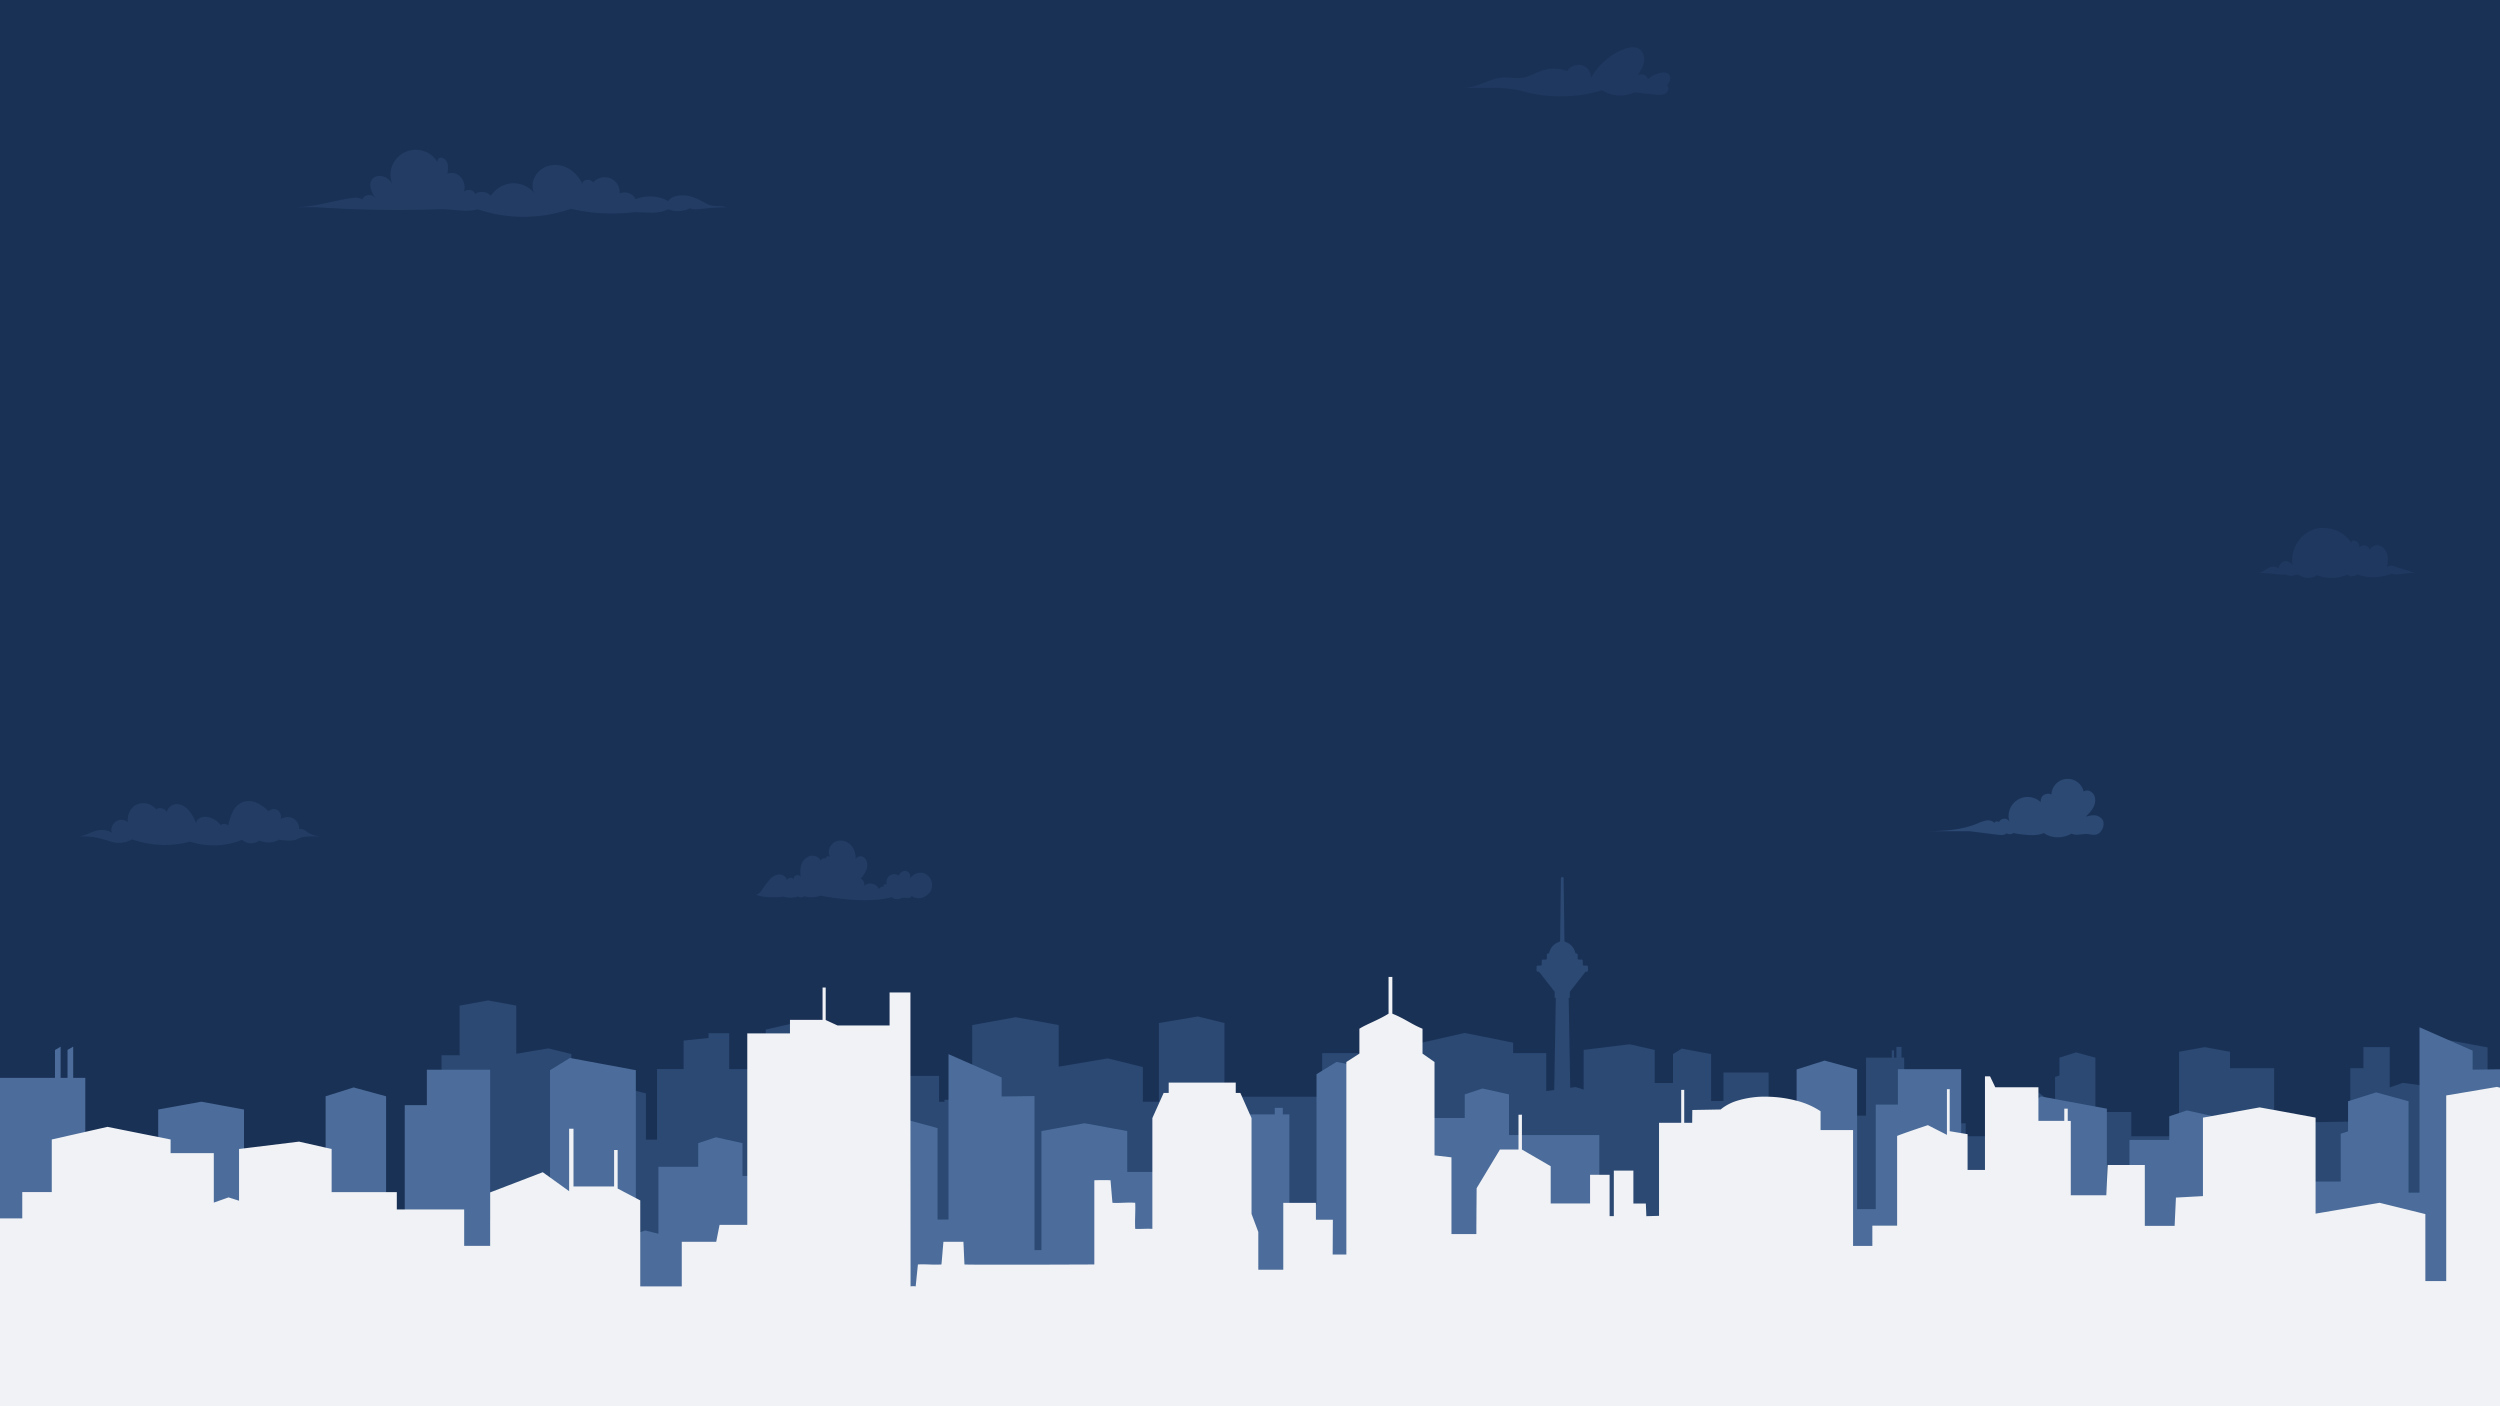 <svg id="Layer_1" data-name="Layer 1" xmlns="http://www.w3.org/2000/svg" viewBox="0 0 1917.79 1078.76"><defs><style>.cls-1{fill:#1a3156;}.cls-2,.cls-5,.cls-6{fill:#2b4973;}.cls-3{fill:#4c6d9b;}.cls-4{fill:#f0f2f5;}.cls-5{opacity:0.5;}.cls-6{opacity:0.34;}.cls-7{fill:none;}</style></defs><title>SVG copy</title><g id="Path_42" data-name="Path 42"><rect class="cls-1" x="-1.1" y="-0.63" width="1920" height="1080"/></g><path id="Path_33" data-name="Path 33" class="cls-2" d="M1204.42,760.58,1216,745.75a.93.93,0,0,1,.73-.36h.48a.94.94,0,0,0,.93-.94v-2.77a.93.93,0,0,0-.93-.93h-2.08a.92.92,0,0,1-.93-.93v-2.77a.94.94,0,0,0-.94-.93h-2.07a.94.94,0,0,1-.94-.93v-2.77a.93.93,0,0,0-.93-.93h0a1,1,0,0,1-.9-.71,11.38,11.38,0,0,0-7.6-8.22,1,1,0,0,1-.72-.89l-.63-47.94a.93.93,0,0,0-.93-.92h-.2a.93.93,0,0,0-.93.92l-.63,47.94a1,1,0,0,1-.72.89,11.38,11.38,0,0,0-7.6,8.22.93.93,0,0,1-.9.71h0a.93.93,0,0,0-.93.93v2.77a.93.93,0,0,1-.93.93h-2.08a.93.93,0,0,0-.93.93v2.77a.93.93,0,0,1-.94.93h-2.08a.93.93,0,0,0-.93.93v2.77a.94.94,0,0,0,.93.94h.48a.93.93,0,0,1,.73.36l11.56,14.83a1,1,0,0,1,.2.58v4.3h.86L1191.09,905a.94.94,0,0,0,.94.94h12.77a.92.92,0,0,0,.93-.94l-2.37-139.56h.86v-4.31A1,1,0,0,1,1204.42,760.58Z"/><polygon class="cls-2" points="1908.24 851.67 1908.24 803.49 1878.65 797.99 1878.22 797.91 1869.14 803.49 1869.14 834.2 1856.06 832.43 1843.22 830.69 1833.2 834.2 1833.2 803.28 1813.04 803.28 1813.04 819.41 1802.95 819.41 1802.95 860.39 1801.25 860.42 1776.32 860.85 1757.73 861.18 1744.49 861.41 1744.49 819.41 1710.67 819.41 1710.67 806.85 1691.23 803.28 1671.58 806.85 1671.58 871.66 1634.95 871.66 1634.95 853.01 1607.4 853.01 1607.4 811.35 1592.61 807.32 1579.84 811.35 1579.84 825.07 1576.49 826.13 1576.49 871.66 1572.45 871.66 1572.45 844.95 1568.24 841.58 1563.7 837.95 1558.83 834.05 1558.62 833.88 1558.4 834.05 1544.23 844.95 1544.23 871.66 1507.94 871.66 1507.94 861.75 1460.7 861.75 1460.7 811.35 1458.69 811.35 1458.69 803.1 1454.78 803.1 1454.78 811.35 1452.94 811.35 1452.94 805.75 1451.23 805.75 1451.23 811.35 1431.48 811.35 1431.48 855.87 1356.74 855.87 1356.74 822.78 1322.1 822.78 1322.1 844.61 1312.59 844.61 1312.59 808.6 1290.15 804.42 1283.37 808.6 1283.37 830.81 1269.35 830.81 1269.35 805.42 1250.15 801.09 1214.86 805.42 1214.86 835.86 1208.66 833.91 1186.12 836.97 1186.12 807.9 1160.73 807.9 1160.73 799.85 1123.58 792.41 1090.76 799.85 1090.76 830.81 1073.42 830.81 1073.42 846.29 1068.09 846.29 1068.09 799.23 1043.94 799.23 1043.94 807.9 1014.25 807.9 1014.25 841.34 946.8 841.34 946.8 863.08 939.29 863.08 939.29 784.8 918.88 779.77 889.01 784.8 889.01 845.14 876.71 845.14 876.71 818.56 849.79 811.92 812.12 818.26 812.12 786.36 779.14 780.31 745.78 786.36 745.78 843.66 724.56 843.66 724.56 845.23 720.34 845.23 720.34 825.36 695.21 825.36 695.21 808.74 682.65 805.9 659.55 808.74 659.55 859.14 655.5 857.86 649.83 859.87 649.83 795.05 633.22 795.05 633.22 789.78 608.9 784.92 587.43 789.78 587.43 810.04 576.08 810.04 576.08 820.17 559.35 820.17 559.35 792.56 543.55 792.56 543.55 796.26 524.43 798.24 524.43 820.12 504 820.12 504 874.24 495.48 874.24 495.48 838.75 482.13 835.47 462.58 838.75 462.58 871.27 438.28 871.27 438.28 808.58 420.66 804.24 396.01 808.39 396.01 771.42 374.43 767.47 352.6 771.42 352.6 809.53 338.71 809.53 338.71 927.84 338.71 1030.25 338.71 1079.37 1918.9 1079.37 1918.9 1014.03 1918.9 927.84 1918.9 851.67 1908.24 851.67"/><polygon class="cls-3" points="1908.24 820.4 1896.8 820.55 1896.8 805.97 1878.65 797.99 1856.06 788.06 1856.06 914.93 1847.64 914.93 1847.64 844.79 1822.74 837.99 1802.95 844.25 1801.25 844.79 1801.25 867.89 1795.59 869.67 1795.59 906.37 1768.97 906.37 1768.97 870.17 1757.73 861.18 1745.95 851.76 1745.94 851.76 1745.67 851.54 1745.49 851.68 1744.49 852.45 1721.44 870.17 1721.44 907.96 1703.89 907.96 1703.89 881.49 1698.03 881.49 1698.03 856.35 1696.79 856.07 1696.78 856.07 1677.67 851.82 1671.58 853.85 1664.08 856.35 1664.08 874.45 1633.53 874.45 1633.53 959.01 1616.2 959.01 1616.2 850.49 1607.4 848.86 1576.49 843.11 1568.24 841.58 1565.65 841.1 1563.7 842.3 1550.38 850.49 1550.38 915.18 1504.44 915.18 1504.44 820.21 1455.91 820.21 1455.91 847.37 1438.93 847.37 1438.93 927.57 1424.61 927.57 1424.61 820.39 1399.72 813.6 1378.23 820.39 1378.23 870.08 1372.57 871.86 1372.57 865.25 1372.25 865.25 1372.25 959.01 1226.84 959.01 1226.84 870.75 1157.58 870.75 1157.58 839.53 1137.22 835 1123.63 839.53 1123.63 857.63 1093.08 857.63 1093.08 905.15 1075.75 905.15 1075.75 824.04 1068.1 822.62 1032.87 816.07 1025.2 814.64 1014.26 821.37 1009.93 824.04 1009.93 923.92 989.08 923.92 989.08 854.86 984.06 854.86 984.06 849.84 977.91 849.84 977.91 854.86 955.14 854.86 955.14 899.02 940.76 899.02 940.76 870.31 934.67 870.31 934.67 899.02 864.71 899.02 864.71 867.66 831.99 861.65 798.89 867.66 798.89 959.01 793.58 959.01 793.58 840.82 768.36 841.15 768.36 826.57 745.78 816.64 727.62 808.66 727.62 935.53 719.2 935.53 719.2 865.39 698.41 859.71 694.3 858.59 672.81 865.39 672.81 888.49 667.15 890.27 667.15 926.97 640.53 926.97 640.53 890.77 617.23 872.14 593 890.77 593 928.56 575.44 928.56 575.44 902.09 569.59 902.09 569.59 876.95 549.23 872.42 535.64 876.95 535.64 895.05 505.09 895.05 505.09 946.43 494.9 943.91 491.15 945.23 487.76 946.43 487.76 820.97 438.28 811.78 437.21 811.58 421.94 820.97 421.94 935.78 376 935.78 376 820.62 327.46 820.62 327.46 847.78 310.49 847.78 310.49 948.17 296.17 948.17 296.17 840.99 271.28 834.2 249.79 840.99 249.79 890.68 244.13 892.46 244.13 885.85 187.18 885.85 187.18 851.14 154.47 845.13 121.37 851.14 121.37 888.57 103.1 873.96 78.87 892.59 78.87 911.71 65.42 911.71 65.42 826.85 56.13 826.85 56.13 802.92 51.81 805.41 51.81 826.85 46.5 826.85 46.5 802.92 42.18 805.49 42.18 826.85 -1.1 826.85 -1.1 959.01 -1.1 993.15 -1.1 1079.37 1918.9 1079.37 1918.9 1009.65 1918.9 959.01 1918.9 820.26 1908.24 820.4"/><path class="cls-4" d="M1915.46,833.79l-7.22,1.21-31.71,5.34V982.73h-16V931.34l-35.09-8.65L1776.32,931V857.33L1746,851.76h0l-.45-.08-1-.19-11.15-2-36.55,6.62h0l-6.93,1.26v60.18l-20.72,1.14c-.39,8.23-.72,15.09-1,21.67h-22.88V893.7h-28.46c-.2,4.17-.38,8.13-.56,11.92s-.36,7.68-.53,11.27h-27.24v-57h-2.34V850.5h-2.64v9.34H1563.7V834.05h-33.11c-1.53-3.31-4-8.38-4-8.38h-3.89v71.8h-13.34V870.05l-1.41-.24-3.5-.58-8.8-1.47V835.48l-2.13.09v35l-14.62-7.45s-21,7-23.59,8.29v68.8h-19v15.56h-14.8V866.88h-24.92V852.45a59.37,59.37,0,0,0-18.39-8.05,93,93,0,0,0-21.49-3.08,72.3,72.3,0,0,0-24.81,3.28,38.05,38.05,0,0,0-9.83,4.86c-.74.52-1.44,1.06-2.1,1.63l-12.25.23-9.52.17-.1,9.81H1292V836.05l-2.33,0V861.3h-17v71.39l-9.73.27-.39-9.71H1253V898h-15v34.9h-3.24V901.2h-15v22h-30.2V894.63l-22.06-12.81V855.08l-2.63.08v26.66h-14.24l-17.87,29.65s-.22,23.66-.22,35.18h-19.1V887.81l-13-1.51V814.67l-9.2-6.42v-19.1c-8.38-3.38-13.39-7.62-23.15-11.55V749.41l-2.91,0V777.6c-8,5-16.56,7.89-22.37,11.55v19.1l-10,6.42V962.35h-10.5l.15-26.66h-13V922.75H984.42v51.3H965.26v-29l-5.19-13.85V857.69l-1.27-2.83-6-13.52-1.31-2.92h-3.53v-7.93H896.52v7.93h-3.87L884,857.69v85c-5.14-.27-9,.22-13.17,0-.38-7.11.33-13.85,0-20-6.16-.47-12.4.39-17.45,0-.54-5.78-1-11.87-1.48-17.3-4.21-.23-12.43,0-12.43,0V970s-19.12.08-40.6.14h-5.31c-25.6.05-52.58.06-53.71-.15-.29-5.62-.53-12.32-.79-17.41H723.72c-.54,5.81-1,12.18-1.52,17.41-6.66.44-12.31-.38-18.05,0-.62,6.1-1.17,11.42-1.72,16.82a12,12,0,0,0-3.93,0c0-33.73-.07-83.15-.09-127.13V825.35c0-36.9,0-64,0-64h-16v25.28h-40l-9-4.16V757.53H631v24.83H606v10.39H573.25V939.6H552c-.9,4.52-1.66,8.34-2.58,13H523v34.24H491.15v-66l-3.39-1.78-13.95-7.3v-29.6h-2.73v28H439.94V865.86l-1.66,0-1.69,0v47.91l-14.65-10.54-5.59-4L376,914.71l0,0v41H356.07v-27.9H304.4V914.48h-50v-33.1l-4.56-1-20.46-4.62-42.15,5.18-3.85.47v39.68l-8.07-2.55-11.3,4V884.61H130.87V874.12l-9.5-1.9-38.92-7.79-17,3.86-25.74,5.83v40.35H17.08v20.18H-1.1v144.72h1920V834.64Z"/><path class="cls-5" d="M714.85,677.07a9.35,9.35,0,0,0-7.33-7.44,9.53,9.53,0,0,0-9.5,4.57,4.63,4.63,0,0,0-2.73-5.94c-2.33-.75-5.1,1.15-5.67,3.53a6.17,6.17,0,0,0-7.43.17,6.27,6.27,0,0,0-1.77,6.87,1.44,1.44,0,1,0-2.39,1.61c-1.3-.76-3,.43-3.9,1.64a7,7,0,0,0-11.23-2.43,5,5,0,0,0-2.65-5.64c1.85-2.33,3.73-4.73,4.6-7.58s.46-6.28-1.75-8.28a4.27,4.27,0,0,0-6.87,1.18A14.28,14.28,0,0,0,652,647.56c-3.22-2.88-8.35-3.7-12-1.39s-5.66,7.76-3,11.19a2.26,2.26,0,0,0-3.68,1.39c-1-1-3.21.26-3.83,1.56-1.18-2.9-4.74-4.4-7.79-3.72A9.79,9.79,0,0,0,615,662.7a20,20,0,0,0-.68,10,3,3,0,0,0-5.42,2.35,2.4,2.4,0,0,0-2.53-1.7c-1.1.13-2.71,1.19-2.73,2.3-.15-2.74-3-4.8-5.71-4.81s-5.27,1.57-7.17,3.54a72.33,72.33,0,0,0-5,6.54c-1.51,2-2.81,4.71-5.09,5.19l-.72.09c3.67,2.32,16.78,2.48,21,1.58a18.24,18.24,0,0,0,11.18-.17,3.57,3.57,0,0,0,4.67-.17,20.17,20.17,0,0,0,12.62-.39c15.82,3,39,5.43,54.53,1.19a6.78,6.78,0,0,0,5.87,1.28c.91-.24,1.77-.66,2.7-.81a21.28,21.28,0,0,1,3.74.1,3.39,3.39,0,0,0,3.15-1.47,9.56,9.56,0,0,0,12.59-1.64C714.43,684.26,715.35,680.06,714.85,677.07Z"/><path class="cls-6" d="M1279.56,56.46a6.23,6.23,0,0,0-4.63-.7,20.51,20.51,0,0,0-10.81,5.16,4.81,4.81,0,0,0-3.43-3.67c-1.71-.45-3.67-.31-4.8,1,2.17-3.24,4.39-6.59,5.11-10.42s-.42-8.3-3.74-10.34-7.39-1.17-10.94.09c-11.07,3.92-20,12.27-26,22.35a9.37,9.37,0,0,0-6.5-9.74c-4.07-1.18-9.73.57-11.57,4.39a29,29,0,0,0-19.2-.43c-4.9,1.62-9.37,4.54-14.44,5.44-4.56.81-9.23-.09-13.87-.15-11-.15-20.66,8-31.7,8h27.38c6.36.48,12.71,1,18.78,2.73,19.35,5.44,40.62,4.8,59.89-.95a25.84,25.84,0,0,0,24.63,1.62l16.37,1.71a15.1,15.1,0,0,0,5.92-.16,5.21,5.21,0,0,0,3.88-4.06,3.5,3.5,0,0,0-1.25-2.91,10.41,10.41,0,0,0,2.18-3.27C1281.54,60.25,1281.26,57.71,1279.56,56.46Z"/><path class="cls-2" d="M1613.62,630.86c-.42-2.71-3-4.67-5.66-5.26s-5.23.33-7.92.83c2.28-2.28,4.6-4.61,6-7.51s1.8-6.5.16-9.28-5.15-4.24-7.8-2.4a12.53,12.53,0,0,0-24.73,2.18,6.32,6.32,0,0,0-6,.56c-1.73,1.16-2.29,3.26-2.22,5.34a14.64,14.64,0,0,0-24,14.94,4.48,4.48,0,0,0-7.94.37c-1.29-.82-2.82-.69-3.53.67a7,7,0,0,0-6.18-1.89,25.18,25.18,0,0,0-6.36,2.12c-13.09,5.52-27.41,6.09-41.62,6.09h35l21.62,2.71c2.39.3,5.13.5,6.92-1.11,1.33.94,4,1,5-.28a45.14,45.14,0,0,0,7.13,1.18c5.51.61,11.34,1.17,16.4-1.11,5.85,4.33,14.88,4.21,21.12.48a11.2,11.2,0,0,0,5.11.81l5.12-.53c2.92-.3,6.16,1.18,9,.36a6.42,6.42,0,0,0,3.44-2.51h0A9.33,9.33,0,0,0,1613.62,630.86Z"/><path class="cls-6" d="M1839.12,435.23c-3-1-5.58-2.09-8,0,.53-3.42,1-7,0-10.29s-3.71-6.35-7.15-6.63a6.4,6.4,0,0,0-6.09,3.77,4.84,4.84,0,0,0-2.38-3.17,4.9,4.9,0,0,0-6,1.45,4.19,4.19,0,0,0-2.28-5.19c-2-.77-2.91-.85-3.7,1.09-6.1-9.61-19.43-13.87-30-9.56s-17,16.79-14.66,27.93a5.54,5.54,0,0,0-6.35-4c-2.71.6-5,3.7-4.36,6.41-.88-2.15-3.76-2.77-6-2.1s-4,2.23-6.06,3.37a13.84,13.84,0,0,1-2.64,1.18c9.21,0,14.08,1.67,20.34,1.1a7.14,7.14,0,0,0,5.47.92,10.86,10.86,0,0,1,3.34-.68,8.47,8.47,0,0,1,2.91,1.2,11.8,11.8,0,0,0,11.94-.88,29.27,29.27,0,0,0,23.28-.42c1.86,1.89,5.44,1.57,7.49-.11a36.84,36.84,0,0,0,26.43-.63c4,1.67,7.49-.5,17.64-.5Z"/><path class="cls-5" d="M541.9,156.24c-4.69-2.62-9.52-5.29-14.84-6.08s-11.37-.14-14.53,4.21c-7.2-4.45-17.25-4.75-25.06-1.46-1.49-4.44-8-6.6-12.15-4.36a11.53,11.53,0,0,0-20.3-8.48,5,5,0,0,0-5.27-2c-1.93.52-2.84,1.17-3,3.16-2.76-6-7.64-11.09-13.8-13.38s-13.59-1.44-18.61,2.8-7.44,11.57-4.5,17.45a20.88,20.88,0,0,0-17.1-7.47,21.4,21.4,0,0,0-16.24,9.7,9.07,9.07,0,0,0-11.94-1.53,5.52,5.52,0,0,0-8.7-1.65,11.62,11.62,0,0,0-2.55-11.36c-2.81-3-6.19-3.64-10.13-2.58a19,19,0,0,0,.28-7c-.49-2.31-2.06-4.55-4.35-5.12s-3.6,1-3.47,3.33a19.46,19.46,0,0,0-34.44,1.94,18.9,18.9,0,0,0-.12,14.83,16.16,16.16,0,0,0-4.46-4.6c-3.37-2.2-8.45-2.32-11,.81-1.69,2.1-1.82,5.13-1,7.7a25.3,25.3,0,0,0,3.66,7.26,6.11,6.11,0,0,0-5.54-2.7,5.8,5.8,0,0,0-4.92,3.43c-2.5-1.89-6-1.5-9.09-1-11.31,1.75-22.2,5-33.41,6.3h-.05a80.48,80.48,0,0,1-9.08.56h16.87a907,907,0,0,0,93.71,1.52c10-.36,20,2.66,29.7.05a109.68,109.68,0,0,0,71.47-.39A138.8,138.8,0,0,0,483.83,163c9.9-1,19.92,2.12,28.72-2.53a20.07,20.07,0,0,0,16.71-.78c3.42,2.22,11.77-.69,28.06-.69C551.57,157.33,547.11,159.16,541.9,156.24Z"/><path class="cls-5" d="M229.53,636.08a9.4,9.4,0,0,0-4.48-8.14c-2.78-1.66-6.91-1.31-9.73.3a6.32,6.32,0,0,0-2.41-6.74c-2.1-1.46-4.93-.76-7,.75a31.55,31.55,0,0,0-9-6.35,14.45,14.45,0,0,0-10.76-.58,15.12,15.12,0,0,0-7.62,7.42,48.72,48.72,0,0,0-3.47,10.79c-1.11-1.8-4.13-1.81-5.91-.66a16.53,16.53,0,0,0-8.42-5.73,10.2,10.2,0,0,0-6.46,0c-2,.8-3.67,2.29-3.78,4.48a39.87,39.87,0,0,0-5.3-9.51c-2.31-2.8-5.59-5-9.23-5.23a8.07,8.07,0,0,0-8,5.93,6.61,6.61,0,0,0-7.33-2.59c0,.37-.61.53-.62.9a12.84,12.84,0,0,0-14.85-4c-5.09,2.15-7.89,8.33-7,13.79a7.48,7.48,0,0,0-9.1-.78c-2.72,1.84-4.46,5.68-3.21,8.73a15.56,15.56,0,0,0-11.93-1.62c-5.33,1.46-8.92,4.39-14.45,4.39h6c10.23,0,19.45,4.5,23.67,4.79a20.61,20.61,0,0,0,12.22-2.56,75,75,0,0,0,44.53,1.72,57.19,57.19,0,0,0,39.95-1.46c3.23,3.51,9.52,3.65,13.17.59a17,17,0,0,0,15.16-.56,36,36,0,0,0,10.86.46c3.82-.43,3.45-3,14-3h8.31C235.21,641.61,235.21,635,229.53,636.08Z"/><rect class="cls-7" x="-1.1" y="-0.63" width="1920" height="1080"/></svg>